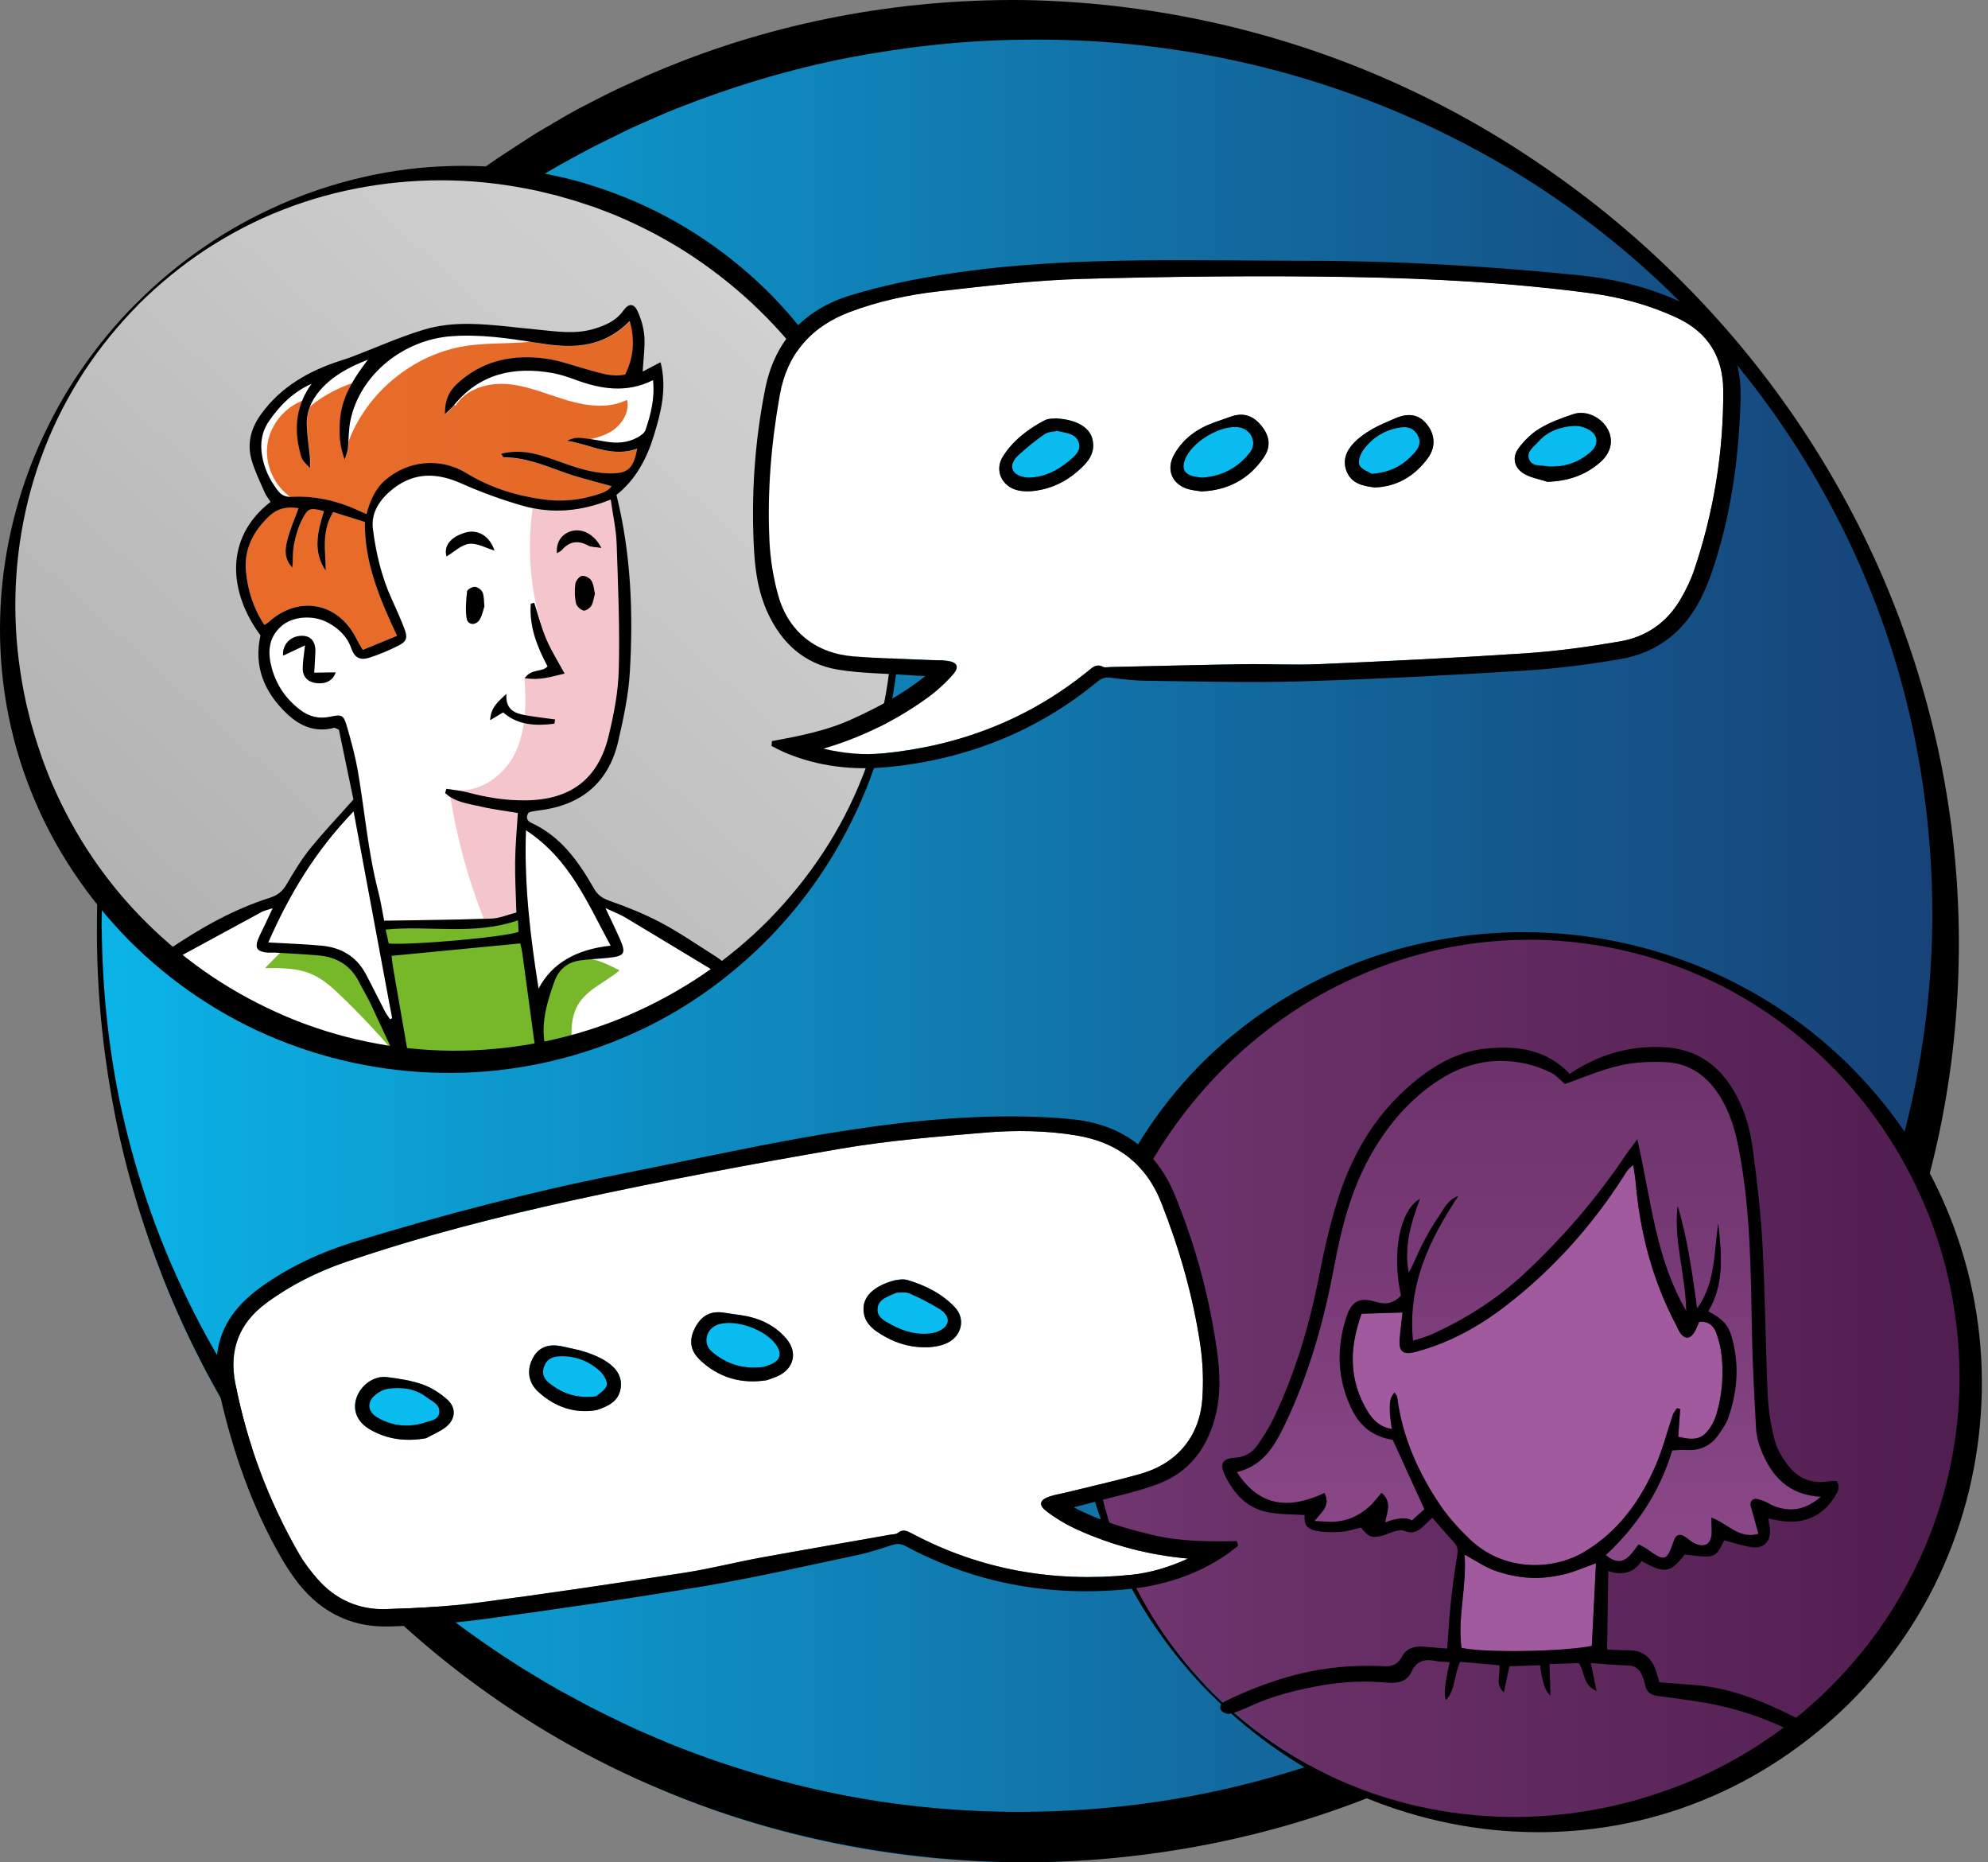 <svg width="205" height="192" viewBox="0 0 205 192" fill="none" xmlns="http://www.w3.org/2000/svg">
<rect x="0" y="0" width="205" height="192" fill="#808080" stroke="none"/>
<path d="M200.237 97.005C200.237 149.471 157.709 192 105.242 192C91.265 192 78.004 188.985 66.046 183.564C59.361 180.539 53.104 176.759 47.364 172.332H47.344C45.931 171.238 44.558 170.104 43.215 168.95C35.117 161.966 28.213 153.64 22.851 144.318C14.833 130.381 10.247 114.225 10.247 97.005C10.247 44.538 52.785 2 105.252 2C144.866 2 178.819 26.253 193.074 60.724C197.69 71.906 200.247 84.152 200.247 97.005H200.237Z" fill="url(#paint0_linear_2310_97367)"/>
<path d="M9.997 95.728C9.977 89.577 10.575 83.436 11.742 77.384C12.858 71.331 14.643 65.396 16.895 59.638C21.461 48.141 28.27 37.429 37.022 28.404C41.398 23.901 46.203 19.762 51.457 16.22C52.783 15.367 54.099 14.474 55.444 13.64C56.82 12.846 58.166 12.012 59.561 11.257C60.977 10.54 62.373 9.785 63.818 9.108C65.273 8.461 66.699 7.764 68.174 7.176C79.907 2.271 92.717 -0.123 105.437 0.005C118.167 0.201 130.817 2.918 142.401 7.902C148.193 10.393 153.725 13.444 158.889 16.985C164.073 20.507 168.908 24.509 173.314 28.914C182.146 37.713 189.264 48.151 194.168 59.54C196.611 65.239 198.515 71.164 199.85 77.227C201.166 83.289 201.884 89.489 201.984 95.708C202.183 108.137 199.99 120.693 195.205 132.308C190.48 143.933 183.382 154.655 174.39 163.581C165.419 172.528 154.652 179.728 142.85 184.623C131.057 189.548 118.217 191.99 105.427 192C92.637 191.912 79.818 189.43 68.075 184.447C56.312 179.532 45.675 172.145 36.952 163.091C28.21 154.046 21.411 143.324 16.836 131.818C14.583 126.059 12.808 120.115 11.692 114.062C10.555 108.019 9.967 101.878 9.997 95.728ZM10.496 95.728C10.546 101.839 11.164 107.951 12.43 113.935C13.735 119.899 15.59 125.755 18.102 131.327C23.066 142.491 30.403 152.526 39.275 160.825C43.721 164.974 48.586 168.653 53.71 171.9C55.016 172.675 56.292 173.489 57.617 174.225C58.963 174.931 60.269 175.686 61.635 176.363C63.001 177.021 64.346 177.717 65.732 178.335C67.128 178.924 68.503 179.561 69.919 180.101C75.561 182.308 81.403 184.015 87.354 185.143C93.305 186.271 99.366 186.811 105.427 186.791C111.488 186.762 117.539 186.202 123.48 185.045C129.422 183.887 135.243 182.151 140.856 179.924C152.09 175.441 162.418 168.741 171.071 160.334C179.704 151.918 186.742 141.872 191.546 130.837C193.939 125.314 195.803 119.565 197.119 113.679C198.415 107.794 199.133 101.771 199.252 95.728C199.422 83.652 197.278 71.459 192.603 60.197C187.978 48.926 180.96 38.606 172.167 30.052C167.761 25.785 162.916 21.979 157.743 18.673C152.549 15.396 147.046 12.63 141.324 10.432C129.89 6.008 117.619 3.899 105.427 4.095C99.326 4.154 93.255 4.841 87.284 5.989C81.323 7.166 75.481 8.932 69.839 11.159C68.424 11.708 67.048 12.355 65.652 12.954C64.267 13.572 62.931 14.288 61.555 14.945C60.199 15.622 58.883 16.387 57.548 17.103C56.232 17.849 54.946 18.673 53.64 19.448C48.526 22.724 43.661 26.413 39.215 30.572C30.353 38.9 23.016 48.945 18.052 60.109C15.53 65.681 13.686 71.537 12.39 77.511C11.124 83.495 10.516 89.606 10.476 95.728H10.496Z" fill="black"/>
<path d="M203.237 142.052C203.237 167.352 182.737 187.852 157.437 187.852C150.697 187.852 144.307 186.402 138.537 183.782C135.317 182.322 132.297 180.502 129.527 178.372C128.847 177.842 128.187 177.302 127.537 176.742C123.637 173.372 120.307 169.362 117.717 164.862C113.847 158.142 111.637 150.352 111.637 142.052C111.637 116.752 132.147 96.252 157.437 96.252C176.537 96.252 192.907 107.942 199.777 124.562C202.007 129.952 203.237 135.862 203.237 142.052Z" fill="url(#paint1_linear_2310_97367)"/>
<path d="M124.947 174.762C122.817 172.642 120.897 170.312 119.197 167.832C117.487 165.362 116.037 162.702 114.817 159.942C112.397 154.412 111.007 148.392 110.867 142.292C110.797 139.242 111.007 136.182 111.567 133.172C111.727 132.422 111.857 131.672 112.037 130.922C112.227 130.182 112.397 129.432 112.617 128.702C112.857 127.972 113.067 127.232 113.327 126.512C113.597 125.792 113.847 125.072 114.137 124.362C116.437 118.672 119.967 113.482 124.337 109.202C128.737 104.942 133.977 101.572 139.647 99.362C142.477 98.252 145.417 97.422 148.397 96.892C151.377 96.342 154.407 96.082 157.427 96.102C163.477 96.142 169.507 97.332 175.117 99.592C177.917 100.732 180.617 102.132 183.167 103.772C185.717 105.422 188.097 107.322 190.287 109.432C194.647 113.662 198.247 118.752 200.637 124.392C203.047 130.022 204.337 136.142 204.367 142.282C204.407 148.422 203.237 154.582 200.907 160.292C198.597 166.002 195.077 171.222 190.727 175.572C186.337 179.892 181.127 183.392 175.407 185.672C169.707 187.972 163.527 189.042 157.437 188.872C151.337 188.722 145.307 187.322 139.777 184.902C137.017 183.672 134.357 182.232 131.887 180.512C129.407 178.812 127.077 176.892 124.957 174.752L124.947 174.762ZM125.107 174.592C127.237 176.692 129.557 178.592 132.057 180.232C134.567 181.852 137.217 183.242 139.997 184.312C145.547 186.482 151.517 187.462 157.407 187.302C160.357 187.222 163.287 186.842 166.147 186.222C166.857 186.042 167.577 185.892 168.277 185.702C168.977 185.492 169.687 185.302 170.377 185.072C171.067 184.832 171.767 184.622 172.447 184.362C173.127 184.092 173.817 183.842 174.487 183.552C177.167 182.392 179.747 181.002 182.157 179.362C184.577 177.722 186.827 175.852 188.877 173.782C190.927 171.712 192.797 169.462 194.417 167.032C196.037 164.612 197.417 162.032 198.557 159.352C200.827 153.982 202.027 148.152 202.067 142.302C202.097 136.452 201.017 130.592 198.837 125.132C197.747 122.412 196.387 119.782 194.797 117.302C193.207 114.822 191.367 112.502 189.317 110.372C185.197 106.142 180.257 102.652 174.767 100.352C169.297 98.032 163.337 96.852 157.397 96.882C154.427 96.902 151.457 97.232 148.557 97.852C145.657 98.482 142.827 99.402 140.127 100.592C134.707 102.952 129.807 106.402 125.717 110.612C123.667 112.712 121.827 115.012 120.197 117.442C118.577 119.882 117.197 122.472 116.047 125.172C115.757 125.842 115.517 126.532 115.247 127.212C114.987 127.902 114.777 128.602 114.547 129.292C114.317 129.992 114.137 130.702 113.927 131.402C113.737 132.112 113.587 132.832 113.407 133.542C112.797 136.412 112.417 139.342 112.347 142.292C112.207 148.182 113.187 154.152 115.357 159.702C116.427 162.482 117.827 165.142 119.447 167.642C121.087 170.142 122.997 172.462 125.097 174.592H125.107Z" fill="black"/>
<path d="M187.777 154.302C186.147 155.712 184.587 155.922 182.887 155.262C182.557 155.132 182.267 154.902 181.937 154.792C181.587 154.672 181.127 154.452 180.847 154.572C180.327 154.802 180.527 155.322 180.667 155.772C180.897 156.532 181.087 157.302 181.317 158.142C179.297 158.712 178.167 157.082 176.457 156.462C176.477 157.132 176.497 157.522 176.497 157.902C176.497 159.192 175.797 159.652 174.647 159.072C174.287 158.892 173.997 158.572 173.647 158.382C173.147 158.102 172.797 158.252 172.607 158.822C171.857 161.002 171.677 161.042 169.767 159.662C169.567 159.522 169.337 159.422 168.967 159.222C168.137 160.282 167.377 161.822 165.577 160.332C168.787 157.342 171.147 153.792 172.437 149.532C172.987 149.512 173.487 149.462 173.977 149.492C175.307 149.562 176.367 149.072 177.137 148.002C177.547 147.432 177.977 146.832 178.207 146.172C179.077 143.682 179.327 141.122 178.737 138.522C178.327 136.722 177.887 136.162 176.147 135.192C177.857 132.352 177.497 129.242 177.177 126.112C176.727 129.102 176.917 132.242 174.997 134.912C174.497 131.342 174.037 127.792 172.987 124.342C172.567 127.922 173.797 131.372 173.877 135.172C170.697 129.682 170.247 123.642 168.827 117.472C168.267 118.222 167.937 118.632 167.647 119.072C164.627 123.572 161.117 127.632 157.157 131.332C154.337 133.962 151.127 135.982 147.637 137.572C147.017 137.852 146.347 138.012 145.697 138.232C145.127 132.482 147.387 127.802 150.367 123.312C149.267 123.692 148.867 124.692 148.297 125.502C147.657 126.412 147.117 127.402 146.607 128.392C146.137 129.322 145.767 130.302 145.257 131.232C144.747 128.622 145.457 126.182 146.417 123.602C144.297 124.812 143.507 129.262 144.457 133.572C143.747 134.342 142.967 134.572 141.887 134.232C140.137 133.692 139.347 134.152 138.787 135.922C137.797 139.042 137.897 142.132 139.307 145.132C140.237 147.102 141.547 148.072 143.617 148.462C144.687 150.802 145.737 153.102 146.877 155.602C146.547 155.902 146.077 156.322 145.587 156.752C145.001 156.412 144.081 156.482 142.827 156.962C142.987 155.952 143.597 154.902 142.457 153.912C141.977 154.452 141.607 154.982 141.127 155.392C140.637 155.812 140.077 156.192 139.477 156.452C138.927 156.692 138.307 156.832 137.707 156.882C137.077 156.942 136.427 156.842 135.537 156.812C136.327 155.862 137.217 155.182 136.567 153.932C133.087 155.552 129.957 155.502 127.537 151.782C130.447 151.052 131.597 148.772 132.677 146.462C135.047 141.412 136.527 136.102 137.557 130.632C138.287 126.732 139.247 122.892 141.187 119.362C142.857 116.332 144.987 113.722 147.827 111.722C150.667 109.722 153.787 108.922 157.217 109.642C158.147 109.842 159.067 110.182 159.927 110.592C160.477 110.862 160.907 111.382 161.357 111.762C163.177 111.132 165.047 110.312 166.997 109.862C168.557 109.502 170.217 109.432 171.827 109.512C173.957 109.612 175.677 110.672 176.947 112.432C178.197 114.162 178.837 116.132 179.247 118.192C180.507 124.562 180.537 131.022 180.657 137.472C180.717 140.772 180.907 144.062 181.087 147.362C181.127 148.062 181.317 148.772 181.577 149.432C182.647 152.152 184.367 154.122 187.767 154.312L187.777 154.302Z" fill="url(#paint2_linear_2310_97367)"/>
<path d="M143.807 143.562C143.247 144.162 143.317 144.832 143.317 145.452C143.317 146.042 143.437 146.642 143.517 147.322C142.297 147.122 141.567 146.382 141.047 145.532C139.087 142.352 139.107 139.022 140.407 135.442C141.797 135.402 143.137 135.352 144.627 135.312C144.547 136.062 144.427 136.992 144.337 137.922C144.207 139.332 144.627 139.732 145.987 139.372C149.427 138.462 152.507 136.762 155.287 134.612C160.117 130.882 164.147 126.392 167.437 121.252C167.677 120.872 167.897 120.482 168.417 120.112C168.497 120.672 168.607 121.232 168.657 121.792C169.107 127.012 170.397 131.992 172.857 136.642C172.977 136.862 173.057 137.112 173.197 137.322C173.717 138.122 174.327 138.092 174.787 137.232C174.957 136.932 175.077 136.602 175.217 136.272C176.197 136.162 176.717 136.722 176.997 137.462C177.277 138.212 177.457 139.022 177.537 139.822C177.727 141.702 177.587 143.582 177.107 145.412C176.977 145.902 176.817 146.392 176.567 146.822C175.717 148.302 174.907 148.592 173.057 148.112C173.117 147.172 173.187 146.222 173.257 145.262C173.147 145.232 173.037 145.212 172.927 145.182C172.787 145.402 172.587 145.602 172.507 145.842C171.917 147.572 171.457 149.362 170.747 151.032C169.157 154.752 166.837 157.952 163.287 160.032C160.007 161.952 154.997 161.992 151.547 158.672C150.457 157.622 149.407 156.482 148.557 155.232C146.247 151.842 144.597 148.152 144.077 144.032C144.057 143.912 143.947 143.802 143.807 143.562Z" fill="#A25A9F"/>
<path d="M150.707 169.882C150.297 166.752 151.267 163.652 151.027 160.272C152.177 160.892 153.117 161.562 154.167 161.932C155.297 162.332 156.527 162.592 157.727 162.662C158.877 162.732 160.067 162.582 161.187 162.332C162.307 162.082 163.367 161.592 164.577 161.162C164.437 164.042 164.287 166.872 164.147 169.682C161.207 170.292 152.997 170.422 150.707 169.882Z" fill="#A25A9F"/>
<path d="M161.847 110.722C164.827 108.712 167.997 107.802 171.457 107.952C174.587 108.082 176.967 109.522 178.617 112.172C179.787 114.062 180.437 116.162 180.727 118.332C181.177 121.652 181.567 124.982 181.747 128.332C182.027 133.502 182.057 138.692 182.287 143.872C182.357 145.432 182.627 147.002 183.017 148.522C183.247 149.422 183.787 150.292 184.357 151.042C185.377 152.392 186.777 153.002 188.507 152.722C188.797 152.672 189.097 152.702 189.397 152.692C189.807 153.302 189.497 153.812 189.217 154.272C188.067 156.112 186.407 157.002 184.227 156.862C183.637 156.822 183.057 156.672 182.337 156.552C182.407 156.982 182.497 157.312 182.517 157.652C182.607 158.872 181.917 159.652 180.707 159.512C179.767 159.402 178.847 159.072 177.807 158.802C177.447 159.432 177.187 160.412 176.177 160.462C175.387 160.502 174.597 160.342 173.727 160.262C172.257 162.162 171.647 162.282 169.287 160.932C168.477 162.162 167.287 162.462 165.847 161.962C165.807 164.692 165.767 167.322 165.727 170.052C166.507 170.082 167.207 170.142 167.907 170.132C169.467 170.112 170.347 170.952 170.797 172.352C170.907 172.682 170.997 173.022 171.117 173.442C172.427 173.542 173.737 173.622 175.047 173.742C178.807 174.092 182.207 175.562 185.527 177.252C186.047 177.512 186.787 177.832 186.347 178.592C185.947 179.282 185.357 178.792 184.877 178.552C181.817 177.002 178.587 175.972 175.197 175.442C173.797 175.222 172.387 175.032 170.977 174.852C170.227 174.762 169.757 174.412 169.627 173.642C169.577 173.342 169.457 173.052 169.347 172.772C169.087 172.102 168.647 171.722 167.867 171.702C166.617 171.672 165.367 171.542 164.047 171.452C164.227 172.312 164.407 173.202 164.637 174.332C163.147 173.692 163.447 172.312 162.797 171.462C161.877 171.492 160.917 171.522 159.787 171.552C159.817 172.622 159.857 173.652 159.887 174.802C159.361 174.409 159.004 173.369 158.817 171.682C157.787 171.712 156.747 171.742 155.657 171.782C155.477 172.612 155.297 173.472 155.077 174.472C154.107 173.582 154.767 172.682 154.607 171.682C153.327 171.562 151.987 171.442 150.577 171.322C149.937 172.592 150.117 174.152 149.117 175.272C148.864 174.866 148.987 173.559 149.487 171.352C148.987 171.312 148.487 171.332 148.017 171.232C146.897 171.002 146.077 171.212 145.537 172.382C145.077 173.382 144.087 173.562 143.057 173.472C140.817 173.272 138.597 173.352 136.377 173.742C133.767 174.192 131.217 174.822 128.797 175.952C128.157 176.252 127.487 176.522 126.797 176.682C126.537 176.742 126.057 176.542 125.917 176.312C125.657 175.882 125.987 175.562 126.397 175.362C131.027 173.112 135.857 171.692 141.047 171.742C141.557 171.742 142.067 171.732 142.567 171.772C143.447 171.852 144.117 171.652 144.577 170.782C145.027 169.922 145.867 169.692 146.797 169.762C147.597 169.822 148.387 169.892 149.237 169.962C149.357 168.322 149.437 166.812 149.597 165.302C149.777 163.632 149.997 161.972 150.267 160.322C150.357 159.762 150.297 159.372 149.897 158.952C149.157 158.182 148.477 157.362 147.707 156.482C147.417 156.752 147.127 157.002 146.857 157.272C146.277 157.842 145.677 158.202 144.817 157.822C144.547 157.702 144.157 157.782 143.847 157.862C143.357 157.992 142.907 158.252 142.417 158.352C141.387 158.572 141.137 158.452 140.337 157.482C139.677 157.632 138.997 157.872 138.307 157.922C137.457 157.982 136.577 157.992 135.747 157.822C134.697 157.612 134.467 157.162 134.527 156.192C133.277 156.112 132.007 156.142 130.787 155.912C128.547 155.492 127.177 153.942 126.257 151.972C125.757 150.902 126.097 150.342 127.337 150.282C128.357 150.232 129.107 149.782 129.647 149.012C130.287 148.102 130.887 147.152 131.367 146.152C133.627 141.402 135.087 136.392 136.087 131.232C136.587 128.642 137.187 126.062 137.987 123.552C139.547 118.662 142.147 114.412 146.247 111.192C148.367 109.522 150.707 108.322 153.417 108.082C156.547 107.802 159.517 108.202 161.887 110.732L161.847 110.722ZM187.777 154.302C184.367 154.112 182.657 152.142 181.587 149.422C181.327 148.772 181.137 148.052 181.097 147.352C180.917 144.062 180.727 140.762 180.667 137.462C180.547 131.012 180.527 124.552 179.257 118.182C178.847 116.122 178.207 114.152 176.957 112.422C175.687 110.672 173.967 109.612 171.837 109.502C170.227 109.422 168.567 109.492 167.007 109.852C165.057 110.302 163.187 111.122 161.367 111.752C160.917 111.372 160.487 110.852 159.937 110.582C159.077 110.172 158.157 109.822 157.227 109.632C153.797 108.912 150.677 109.712 147.837 111.712C144.997 113.722 142.857 116.322 141.197 119.352C139.257 122.882 138.297 126.722 137.567 130.622C136.537 136.092 135.057 141.402 132.687 146.452C131.597 148.762 130.457 151.042 127.547 151.772C129.967 155.492 133.097 155.542 136.577 153.922C137.227 155.162 136.337 155.842 135.547 156.802C136.437 156.842 137.087 156.932 137.717 156.872C138.317 156.822 138.937 156.682 139.487 156.442C140.077 156.182 140.637 155.802 141.137 155.382C141.617 154.972 141.987 154.442 142.467 153.902C143.607 154.892 142.997 155.942 142.837 156.952C144.091 156.472 145.011 156.402 145.597 156.742C146.077 156.312 146.557 155.882 146.887 155.592C145.737 153.082 144.687 150.792 143.627 148.452C141.567 148.072 140.247 147.092 139.317 145.122C137.907 142.132 137.807 139.042 138.797 135.912C139.357 134.142 140.147 133.682 141.897 134.222C142.977 134.552 143.767 134.332 144.467 133.562C143.517 129.242 144.307 124.792 146.427 123.592C145.457 126.162 144.757 128.612 145.267 131.222C145.777 130.292 146.147 129.312 146.617 128.382C147.127 127.392 147.667 126.402 148.307 125.492C148.867 124.682 149.267 123.682 150.377 123.302C147.397 127.792 145.137 132.472 145.707 138.222C146.357 138.002 147.027 137.842 147.647 137.562C151.137 135.972 154.347 133.952 157.167 131.322C161.127 127.632 164.637 123.562 167.657 119.062C167.947 118.622 168.287 118.212 168.837 117.462C170.257 123.632 170.697 129.682 173.887 135.162C173.807 131.362 172.577 127.912 172.997 124.332C174.047 127.782 174.507 131.342 175.007 134.902C176.927 132.232 176.737 129.092 177.187 126.102C177.507 129.232 177.867 132.342 176.157 135.182C177.907 136.152 178.337 136.712 178.747 138.512C179.337 141.112 179.097 143.672 178.217 146.162C177.987 146.822 177.557 147.422 177.147 147.992C176.377 149.052 175.317 149.552 173.987 149.482C173.487 149.452 172.987 149.502 172.447 149.522C171.157 153.782 168.797 157.332 165.587 160.322C167.387 161.802 168.147 160.262 168.977 159.212C169.337 159.412 169.577 159.512 169.777 159.652C171.687 161.032 171.867 160.992 172.617 158.812C172.817 158.242 173.157 158.092 173.657 158.372C174.007 158.562 174.297 158.882 174.657 159.062C175.807 159.642 176.517 159.182 176.507 157.892C176.507 157.502 176.487 157.112 176.467 156.452C178.177 157.072 179.307 158.702 181.327 158.132C181.097 157.292 180.907 156.522 180.677 155.762C180.537 155.312 180.327 154.792 180.857 154.562C181.137 154.442 181.587 154.652 181.947 154.782C182.277 154.902 182.567 155.132 182.897 155.252C184.597 155.912 186.167 155.702 187.787 154.292L187.777 154.302ZM143.807 143.562C143.947 143.802 144.057 143.912 144.077 144.032C144.607 148.152 146.257 151.842 148.557 155.232C149.407 156.482 150.457 157.622 151.547 158.672C154.997 161.992 160.007 161.952 163.287 160.032C166.837 157.952 169.147 154.742 170.747 151.032C171.467 149.362 171.917 147.572 172.507 145.842C172.587 145.602 172.787 145.402 172.927 145.182C173.037 145.212 173.147 145.232 173.257 145.262C173.187 146.222 173.127 147.172 173.057 148.112C174.907 148.602 175.717 148.312 176.567 146.822C176.817 146.392 176.977 145.892 177.107 145.412C177.597 143.572 177.737 141.702 177.537 139.822C177.457 139.022 177.267 138.212 176.997 137.462C176.727 136.722 176.197 136.172 175.217 136.272C175.067 136.602 174.947 136.932 174.787 137.232C174.317 138.092 173.717 138.122 173.197 137.322C173.057 137.112 172.977 136.862 172.857 136.642C170.387 131.992 169.097 127.012 168.657 121.792C168.607 121.232 168.497 120.672 168.417 120.112C167.897 120.482 167.677 120.872 167.437 121.252C164.147 126.402 160.117 130.892 155.287 134.612C152.507 136.762 149.427 138.462 145.987 139.372C144.627 139.732 144.207 139.322 144.337 137.922C144.417 136.992 144.537 136.062 144.627 135.312C143.137 135.362 141.797 135.402 140.407 135.442C139.107 139.022 139.097 142.352 141.047 145.532C141.567 146.382 142.297 147.122 143.517 147.322C143.437 146.642 143.327 146.052 143.317 145.452C143.317 144.832 143.237 144.172 143.807 143.562ZM150.707 169.882C153.007 170.412 161.217 170.282 164.147 169.682C164.287 166.872 164.427 164.042 164.577 161.162C163.367 161.592 162.297 162.082 161.187 162.332C160.057 162.582 158.867 162.732 157.727 162.662C156.527 162.592 155.307 162.332 154.167 161.932C153.117 161.562 152.177 160.892 151.027 160.272C151.257 163.652 150.287 166.752 150.707 169.882Z" fill="black"/>
<path d="M116.517 162.372C108.647 163.142 101.137 161.852 94.108 158.132C93.588 157.862 93.147 157.582 92.578 158.042C92.407 158.182 92.097 158.172 91.847 158.212C87.347 159.012 82.847 159.782 78.347 160.602C75.748 161.082 73.177 161.742 70.578 162.142C63.557 163.222 56.528 164.282 49.477 165.202C46.267 165.622 43.008 165.802 39.767 165.892C37.008 165.972 34.587 164.912 32.748 162.792C32.047 161.992 31.387 161.132 30.858 160.222C27.688 154.722 25.488 148.842 24.267 142.622C23.608 139.232 24.617 136.432 27.468 134.332C29.988 132.472 32.758 131.102 35.697 130.092C43.498 127.422 51.487 125.392 59.528 123.642C68.558 121.682 77.647 119.972 86.767 118.412C91.657 117.572 96.638 117.182 101.597 116.762C104.727 116.502 107.887 116.542 111.017 117.062C115.207 117.752 118.187 120.002 119.757 124.002C121.627 128.742 123.027 133.632 123.777 138.672C124.047 140.512 124.117 142.422 123.977 144.282C123.677 148.142 121.337 150.902 117.597 151.952C115.057 152.672 112.477 153.242 109.917 153.872C109.377 154.002 108.817 154.092 108.287 154.262C107.197 154.612 107.037 155.142 107.937 155.822C108.897 156.552 109.967 157.182 111.057 157.682C114.687 159.332 118.507 160.322 122.517 160.682C120.587 161.562 118.577 162.172 116.517 162.372ZM89.058 134.772C88.968 136.342 90.078 137.122 91.248 137.782C92.638 138.572 94.168 138.962 95.778 138.882C96.418 138.852 97.108 138.722 97.688 138.442C99.188 137.722 99.597 135.952 98.457 134.752C97.108 133.332 95.368 132.482 93.498 131.932C93.037 131.802 92.498 131.962 92.297 131.972C90.308 132.482 89.138 133.512 89.067 134.752L89.058 134.772ZM80.198 141.872C81.877 141.102 82.287 139.412 81.078 138.002C79.838 136.552 78.177 135.832 76.308 135.572C75.757 135.492 75.207 135.422 74.657 135.332C73.347 135.132 72.407 135.582 71.748 136.752C71.047 138.002 71.108 139.132 72.078 140.092C74.058 142.052 76.468 142.702 79.088 142.282C79.537 142.112 79.888 142.012 80.207 141.862L80.198 141.872ZM46.017 147.082C46.987 146.292 47.057 145.132 46.138 144.302C45.398 143.642 44.508 143.062 43.578 142.732C42.407 142.322 41.138 142.122 39.888 141.972C38.547 141.812 37.167 142.832 36.748 144.152C36.347 145.402 36.837 146.602 38.138 147.362C39.928 148.402 41.847 148.642 43.938 148.272C44.638 147.882 45.407 147.582 46.017 147.082ZM63.987 143.192C64.218 141.942 63.547 141.032 62.578 140.392C61.958 139.982 61.248 139.672 60.538 139.432C59.727 139.162 58.877 139.002 58.038 138.812C56.617 138.492 55.608 138.862 55.008 139.892C54.288 141.142 54.428 142.502 55.508 143.482C57.248 145.072 59.297 145.742 61.498 145.372C62.758 144.962 63.758 144.452 63.987 143.192Z" fill="white"/>
<path d="M92.468 133.262C91.567 133.682 90.647 133.902 90.507 134.812C90.347 135.782 91.218 136.192 91.918 136.572C93.237 137.292 94.668 137.682 96.157 137.432C96.698 137.342 97.377 137.012 97.618 136.572C97.987 135.912 97.438 135.282 96.868 134.942C95.877 134.342 94.847 133.792 93.778 133.342C93.347 133.162 92.797 133.282 92.457 133.262H92.468Z" fill="#0ABBEF"/>
<path d="M78.728 140.912C79.118 140.772 79.418 140.702 79.677 140.562C80.448 140.152 80.588 139.572 80.127 138.802C79.108 137.092 75.718 135.882 73.927 136.592C72.797 137.032 72.448 138.492 73.338 139.292C74.897 140.692 76.757 141.182 78.728 140.922V140.912Z" fill="#0ABBEF"/>
<path d="M43.617 146.722C44.197 146.452 45.197 146.502 45.297 145.572C45.377 144.772 44.538 144.462 43.987 144.042C42.828 143.162 41.477 142.992 40.108 143.162C39.597 143.222 39.038 143.502 38.648 143.852C37.818 144.562 37.917 145.542 38.877 146.112C40.328 146.972 41.898 147.192 43.638 146.722H43.617Z" fill="#0ABBEF"/>
<path d="M61.477 143.952C61.767 143.672 62.458 143.302 62.568 142.802C62.667 142.372 62.218 141.662 61.807 141.302C60.638 140.262 59.218 139.742 57.617 139.832C56.837 139.872 56.288 140.222 56.057 141.022C55.837 141.802 56.227 142.292 56.778 142.702C58.078 143.682 59.517 144.202 61.477 143.952Z" fill="#0ABBEF"/>
<path d="M127.677 159.352C127.297 159.652 126.927 159.962 126.527 160.242C123.387 162.412 119.797 163.512 116.107 163.852C108.157 164.602 100.517 163.232 93.418 159.412C92.918 159.142 92.528 159.112 91.998 159.282C90.838 159.662 89.677 160.052 88.487 160.302C83.267 161.402 78.058 162.602 72.808 163.492C65.248 164.762 57.657 165.862 50.057 166.902C46.748 167.352 43.388 167.592 40.047 167.682C35.947 167.782 32.697 165.972 30.317 162.642C29.848 161.982 29.407 161.302 28.997 160.592C25.977 155.352 24.027 149.702 22.688 143.832C21.598 139.032 22.918 135.552 26.927 132.672C29.887 130.552 33.178 129.052 36.638 127.992C45.587 125.262 54.627 122.892 63.807 121.072C69.338 119.972 74.847 118.772 80.388 117.732C86.978 116.492 93.608 115.482 100.317 115.182C103.707 115.032 107.127 115.052 110.497 115.382C115.467 115.862 119.157 118.392 121.117 123.132C123.287 128.372 124.747 133.802 125.517 139.412C125.807 141.522 125.887 143.662 125.387 145.772C124.587 149.162 122.717 151.742 119.437 152.982C117.217 153.822 114.857 154.292 112.557 154.922C112.047 155.062 111.537 155.192 110.727 155.402C113.517 156.852 116.227 157.622 118.977 158.272C121.787 158.942 124.657 158.922 127.537 158.882L127.677 159.352ZM111.057 157.682C109.957 157.182 108.897 156.552 107.937 155.822C107.037 155.142 107.197 154.612 108.287 154.262C108.817 154.092 109.377 154.002 109.917 153.872C112.477 153.242 115.057 152.672 117.597 151.952C121.337 150.892 123.677 148.142 123.977 144.282C124.117 142.422 124.047 140.512 123.777 138.672C123.027 133.632 121.627 128.752 119.757 124.002C118.187 120.002 115.207 117.752 111.017 117.062C107.897 116.542 104.727 116.502 101.597 116.762C96.647 117.182 91.668 117.572 86.767 118.412C77.657 119.972 68.567 121.682 59.528 123.642C51.487 125.392 43.498 127.422 35.697 130.092C32.758 131.092 29.988 132.472 27.468 134.332C24.608 136.432 23.598 139.232 24.267 142.622C25.488 148.852 27.688 154.732 30.858 160.222C31.387 161.142 32.047 161.992 32.748 162.792C34.597 164.902 37.008 165.962 39.767 165.892C43.008 165.802 46.267 165.622 49.477 165.202C56.528 164.282 63.557 163.222 70.578 162.142C73.188 161.742 75.757 161.082 78.347 160.602C82.838 159.782 87.347 159.012 91.847 158.212C92.097 158.172 92.397 158.182 92.578 158.042C93.138 157.582 93.588 157.862 94.108 158.132C101.137 161.852 108.647 163.142 116.517 162.372C118.577 162.172 120.587 161.562 122.517 160.682C118.507 160.322 114.697 159.332 111.057 157.682Z" fill="black"/>
<path d="M93.487 131.942C95.358 132.482 97.097 133.342 98.448 134.762C99.588 135.952 99.177 137.732 97.677 138.452C97.097 138.732 96.418 138.852 95.767 138.892C94.168 138.972 92.638 138.582 91.237 137.792C90.067 137.132 88.957 136.352 89.047 134.782C89.118 133.532 90.278 132.512 92.278 132.002C92.478 131.992 93.028 131.832 93.478 131.962L93.487 131.942ZM90.507 134.812C90.347 135.782 91.218 136.192 91.918 136.572C93.237 137.292 94.668 137.682 96.157 137.432C96.698 137.342 97.377 137.012 97.618 136.572C97.987 135.912 97.438 135.282 96.868 134.942C95.877 134.342 94.847 133.792 93.778 133.342C93.347 133.162 92.797 133.282 92.457 133.262C91.558 133.682 90.638 133.902 90.498 134.812L90.507 134.812Z" fill="black"/>
<path d="M72.078 140.092C71.108 139.132 71.047 137.992 71.748 136.752C72.407 135.582 73.347 135.122 74.657 135.332C75.207 135.422 75.757 135.492 76.308 135.572C78.177 135.832 79.838 136.552 81.078 138.002C82.287 139.412 81.877 141.102 80.198 141.872C79.877 142.022 79.537 142.122 79.078 142.292C76.468 142.712 74.058 142.052 72.067 140.102L72.078 140.092ZM79.688 140.562C80.457 140.152 80.597 139.572 80.138 138.802C79.118 137.092 75.728 135.882 73.938 136.592C72.808 137.032 72.457 138.492 73.347 139.292C74.907 140.692 76.767 141.182 78.737 140.922C79.127 140.782 79.427 140.712 79.688 140.572V140.562Z" fill="black"/>
<path d="M38.138 147.362C36.828 146.602 36.347 145.402 36.748 144.152C37.167 142.832 38.538 141.802 39.888 141.972C41.138 142.122 42.398 142.322 43.578 142.732C44.508 143.062 45.398 143.642 46.138 144.302C47.057 145.132 46.987 146.292 46.017 147.082C45.407 147.582 44.638 147.882 43.938 148.272C41.858 148.642 39.928 148.402 38.138 147.362ZM45.297 145.572C45.377 144.772 44.538 144.462 43.987 144.042C42.828 143.162 41.477 142.992 40.108 143.162C39.597 143.222 39.038 143.502 38.648 143.852C37.818 144.562 37.917 145.542 38.877 146.112C40.328 146.972 41.898 147.192 43.638 146.722C44.218 146.452 45.218 146.502 45.318 145.572H45.297Z" fill="black"/>
<path d="M55.508 143.492C54.428 142.502 54.288 141.142 55.008 139.902C55.608 138.862 56.617 138.502 58.038 138.822C58.877 139.012 59.727 139.162 60.538 139.442C61.248 139.682 61.958 139.982 62.578 140.402C63.547 141.052 64.218 141.952 63.987 143.202C63.758 144.462 62.758 144.972 61.498 145.382C59.297 145.752 57.248 145.082 55.508 143.492ZM62.568 142.802C62.667 142.372 62.218 141.662 61.807 141.302C60.638 140.262 59.218 139.742 57.617 139.832C56.837 139.872 56.288 140.222 56.057 141.022C55.837 141.802 56.227 142.292 56.778 142.702C58.078 143.682 59.517 144.202 61.477 143.952C61.767 143.672 62.458 143.302 62.568 142.802Z" fill="black"/>
<path d="M92.228 63.812C92.228 89.112 71.728 109.612 46.428 109.612C39.688 109.612 33.297 108.162 27.527 105.542C24.308 104.082 21.288 102.262 18.517 100.132C17.837 99.602 17.177 99.062 16.527 98.502C12.627 95.132 9.297 91.122 6.707 86.622C2.837 79.902 0.627 72.112 0.627 63.812C0.627 38.522 21.137 18.012 46.428 18.012C65.528 18.012 81.897 29.702 88.767 46.322C90.998 51.712 92.228 57.622 92.228 63.812Z" fill="url(#paint3_linear_2310_97367)"/>
<path d="M63.597 56.082C63.547 54.582 63.218 53.102 62.998 51.522C60.258 52.632 57.597 52.952 54.928 52.412C54.578 52.342 54.218 52.252 53.867 52.152C51.737 51.532 49.627 50.772 47.597 49.862C45.108 48.752 42.767 48.672 40.578 50.382C39.258 51.412 38.248 52.782 38.468 54.542C38.778 57.012 39.347 59.442 40.388 61.732C40.858 62.742 41.307 63.772 41.708 64.812C42.068 65.762 41.958 66.142 41.108 66.572C40.157 67.052 39.167 67.472 38.157 67.802C37.167 68.122 36.597 67.832 36.248 66.852C35.818 65.622 34.958 64.812 33.867 64.212C32.307 63.362 30.168 63.522 28.988 64.592C27.648 65.802 27.608 67.342 28.058 68.952C28.547 70.662 29.508 72.062 30.927 73.162C31.867 73.882 32.888 74.152 34.068 73.892C35.288 73.632 35.447 73.712 35.807 74.932C36.237 76.442 36.657 77.972 36.928 79.512C37.638 83.662 37.968 87.872 39.028 91.962C39.267 92.872 39.407 93.822 39.627 94.922C43.108 94.862 46.498 94.832 49.877 94.722C50.148 94.722 50.407 94.712 50.678 94.702C51.547 94.672 52.398 94.292 53.258 94.072C53.208 92.202 53.108 90.532 53.127 88.862C53.157 87.192 53.307 85.532 53.407 83.822C52.167 83.612 50.867 83.452 49.587 83.162C48.517 82.912 47.377 82.772 46.438 82.162C46.248 82.052 46.078 81.912 45.907 81.752C45.947 81.612 45.987 81.472 46.028 81.332C46.117 81.352 46.218 81.362 46.307 81.372C46.947 81.472 47.608 81.532 48.227 81.702C50.208 82.222 52.197 82.552 54.248 82.522C58.818 82.462 61.678 80.342 62.758 75.942C63.307 73.682 63.758 71.342 63.818 69.032C63.928 64.722 63.758 60.402 63.597 56.082ZM32.608 70.432C31.758 70.322 31.227 69.802 31.218 68.912C31.218 68.232 31.348 67.542 31.457 66.532C30.587 66.942 29.957 67.232 29.188 67.592C29.108 66.442 29.948 65.582 31.067 65.552C32.038 65.522 32.557 66.112 32.517 67.232C32.487 67.882 32.438 68.522 32.398 69.352C33.178 69.342 33.898 69.332 34.608 69.322C34.358 70.132 33.608 70.552 32.608 70.432ZM47.928 54.932C49.248 54.522 50.477 55.262 50.977 56.762C50.108 56.502 49.197 55.972 48.377 56.072C47.557 56.172 46.818 56.912 46.047 57.372C45.727 56.302 46.438 55.392 47.928 54.932ZM49.487 63.842C49.108 64.512 48.248 64.482 48.127 63.782C47.968 62.872 48.068 61.902 48.167 60.972C48.197 60.782 48.708 60.502 48.987 60.512C49.267 60.532 49.648 60.822 49.758 61.082C49.928 61.482 49.888 61.962 49.958 62.492C49.818 62.912 49.727 63.422 49.487 63.842ZM57.157 74.612C56.078 74.742 55.017 74.782 54.017 74.542C53.258 74.362 52.547 74.022 51.877 73.442C51.458 73.692 51.097 73.912 50.538 74.242C50.608 72.942 51.318 72.362 52.208 71.542C52.097 73.152 53.047 73.522 54.108 73.722C54.157 73.732 54.197 73.742 54.248 73.752C55.237 73.922 56.237 74.032 57.237 74.162C57.208 74.312 57.178 74.462 57.157 74.612ZM55.197 69.992C54.907 69.992 54.608 69.982 54.288 69.932C54.227 69.932 54.178 69.932 54.117 69.912C54.127 69.892 54.148 69.872 54.157 69.862C54.858 68.912 55.867 69.342 56.468 68.702C55.407 66.712 54.547 64.602 54.737 62.242C54.847 62.212 54.968 62.172 55.078 62.142C55.398 63.132 55.667 64.132 56.028 65.102C56.117 65.372 56.218 65.642 56.328 65.902C56.837 67.082 57.528 68.172 58.208 69.432C57.157 69.682 56.237 69.972 55.197 69.992ZM60.968 62.462C60.797 62.712 60.358 63.012 60.148 62.942C59.828 62.852 59.447 62.492 59.388 62.182C59.258 61.542 59.237 60.862 59.328 60.212C59.367 59.892 59.718 59.432 59.987 59.372C60.288 59.312 60.807 59.582 60.968 59.852C61.218 60.252 61.248 60.792 61.347 61.222C61.208 61.702 61.178 62.142 60.968 62.462ZM60.638 56.252C59.587 55.672 58.708 55.812 57.928 56.702C57.807 56.842 57.608 56.912 57.417 57.032C57.318 55.902 57.888 55.062 58.877 54.762C59.977 54.432 61.267 55.042 61.998 56.502C61.367 56.392 60.947 56.412 60.638 56.252Z" fill="white"/>
<path d="M53.407 83.822C53.307 85.532 53.157 87.192 53.127 88.862C53.108 90.532 53.208 92.202 53.258 94.072C52.398 94.292 51.547 94.672 50.678 94.702C50.407 94.712 50.148 94.722 49.877 94.722C48.288 90.672 47.127 86.452 46.438 82.162C47.377 82.772 48.517 82.912 49.587 83.162C50.867 83.452 52.167 83.612 53.407 83.822Z" fill="#F4C6CC"/>
<path d="M63.818 69.032C63.758 71.342 63.307 73.682 62.758 75.942C61.678 80.342 58.818 82.462 54.248 82.522C52.197 82.552 50.208 82.222 48.227 81.702C47.608 81.532 46.947 81.472 46.307 81.372C46.307 81.352 46.297 81.332 46.297 81.312C48.938 82.052 51.767 80.252 53.028 77.822C53.557 76.792 53.858 75.682 54.017 74.542C54.068 74.272 54.097 73.992 54.108 73.722C54.227 72.422 54.178 71.092 54.068 69.792C54.097 69.812 54.127 69.842 54.157 69.862C54.197 69.882 54.237 69.912 54.288 69.932C54.568 70.072 54.888 70.082 55.197 69.992C55.828 69.822 56.428 69.262 56.597 68.602C56.888 67.532 56.458 66.422 56.108 65.372C56.078 65.282 56.047 65.192 56.028 65.102C54.688 61.032 54.318 56.642 54.928 52.412C57.597 52.952 60.258 52.632 62.998 51.522C63.218 53.102 63.547 54.582 63.597 56.082C63.758 60.402 63.928 64.722 63.818 69.032Z" fill="#F4C6CC"/>
<path d="M39.337 95.962L41.758 108.102C41.758 108.102 49.688 109.172 52.428 108.602C55.167 108.032 55.508 108.102 55.508 108.102C55.508 108.102 54.087 94.742 53.898 94.702C53.708 94.662 50.398 94.892 48.297 95.232C46.197 95.572 39.337 95.732 39.337 95.732" fill="#76B82A"/>
<path d="M74.017 100.352C74.017 100.352 66.088 94.332 64.257 93.762C62.428 93.192 62.008 92.942 62.008 92.942L53.898 95.972L56.508 108.112C56.508 108.112 71.368 103.442 74.017 100.362V100.352Z" fill="white"/>
<path d="M28.587 92.932L18.008 98.602C18.008 98.602 27.087 105.102 32.258 106.602C37.428 108.102 41.758 109.182 41.758 109.182L38.678 98.682" fill="white"/>
<path d="M64.948 33.072C65.537 35.022 65.358 36.892 64.498 38.632C63.178 38.932 61.928 38.472 60.667 38.132C59.197 37.732 57.748 37.182 56.258 36.982C53.078 36.562 50.078 37.112 47.528 39.262C46.328 40.272 45.928 41.122 45.907 42.712C46.288 42.352 46.587 42.112 46.818 41.822C49.487 38.532 52.998 37.782 56.968 38.472C57.767 38.612 58.547 38.872 59.307 39.152C61.947 40.112 64.597 40.592 67.368 39.212C67.558 41.092 67.127 42.752 66.588 44.362C66.478 44.682 66.058 44.962 65.718 45.142C64.688 45.692 63.587 45.742 62.458 45.542C61.608 45.392 60.758 45.242 59.898 45.162C59.447 45.122 58.977 45.222 58.528 45.462C60.938 45.862 63.188 47.212 65.748 46.272C65.358 48.252 64.838 48.812 63.078 48.822C62.078 48.822 61.057 48.652 60.087 48.392C58.667 48.002 57.307 47.422 55.898 47.002C54.557 46.602 53.188 46.422 51.708 46.802C51.877 47.032 51.928 47.152 51.977 47.162C54.208 47.182 56.227 48.012 58.288 48.752C59.837 49.312 61.468 49.682 63.097 50.142C62.718 50.712 61.977 50.912 61.278 51.112C59.547 51.612 57.767 51.742 55.998 51.502C53.208 51.112 50.568 50.302 48.138 48.802C45.447 47.152 42.117 47.492 39.767 49.512C38.718 50.412 38.208 51.612 37.828 53.022C37.117 52.712 36.498 52.412 35.847 52.172C34.017 51.482 32.117 51.132 30.168 51.242C29.457 51.282 29.027 51.072 28.628 50.532C27.817 49.452 27.258 48.272 27.047 46.942C26.848 45.702 27.027 44.522 27.758 43.452C28.887 41.802 30.258 40.442 32.157 39.582C30.698 41.612 30.337 43.832 30.867 46.222C31.117 47.362 31.087 47.372 31.997 48.262C31.997 47.822 32.017 47.512 31.988 47.202C31.887 46.092 31.718 44.982 31.668 43.872C31.608 42.492 32.148 41.292 33.038 40.252C34.358 38.722 36.097 37.832 37.968 37.102C36.508 39.032 35.218 40.992 35.078 43.482C35.008 44.692 34.998 45.882 35.578 47.392C35.758 46.822 35.877 46.582 35.898 46.342C35.998 45.332 35.968 44.302 36.178 43.312C37.178 38.632 41.608 35.052 46.578 34.682C49.557 34.462 52.458 34.892 55.367 35.362C56.218 35.502 57.078 35.622 57.938 35.662C60.578 35.802 62.977 35.182 64.978 33.092L64.948 33.072Z" fill="url(#paint4_linear_2310_97367)"/>
<path d="M40.938 65.542C39.697 66.052 38.597 66.502 37.407 66.992C37.148 66.532 36.928 66.202 36.758 65.852C34.877 62.072 30.788 61.312 27.668 64.152C27.558 64.252 27.418 64.312 27.258 64.412C26.128 62.702 25.527 60.822 25.358 58.832C25.157 56.542 26.168 54.682 27.797 53.162C28.617 52.392 29.648 52.172 30.788 52.382C30.398 53.452 29.957 54.452 29.677 55.492C29.407 56.492 29.227 57.542 30.157 58.502C30.207 57.682 30.157 56.842 30.328 56.042C30.508 55.162 30.767 54.262 31.188 53.472C31.788 52.332 31.997 52.322 33.407 52.682C32.758 54.752 32.208 56.822 33.587 58.822C33.597 56.842 33.097 54.822 34.358 52.772C35.377 53.092 36.417 53.422 37.627 53.802C37.568 57.972 39.148 61.702 40.938 65.532V65.542Z" fill="url(#paint5_linear_2310_97367)"/>
<path d="M36.458 83.652C37.837 91.042 39.127 98.002 40.428 104.972C40.358 105.002 40.288 105.042 40.208 105.072C40.038 104.822 39.847 104.582 39.708 104.312C39.028 103.012 38.388 101.682 37.697 100.392C36.727 98.582 35.138 97.672 33.148 97.492C31.387 97.332 29.617 97.272 27.657 97.162C29.848 92.152 32.538 87.712 36.447 83.652H36.458Z" fill="white"/>
<path d="M62.968 97.492C59.354 97.872 56.877 99.349 55.538 101.922C54.678 96.482 54.028 91.202 54.237 85.592C58.767 88.562 60.578 93.102 62.968 97.492Z" fill="white"/>
<path d="M29.198 97.912L27.328 99.802C28.968 99.792 30.668 99.782 32.167 100.442C33.347 100.962 34.318 101.852 35.237 102.742C37.078 104.512 38.828 106.372 40.498 108.312C40.197 106.382 39.288 104.622 38.388 102.892C37.708 101.582 36.987 100.232 35.797 99.362C34.188 98.182 32.047 98.112 30.058 98.082" fill="#76B82A"/>
<path d="M55.958 104.082C56.097 103.142 56.237 102.192 56.597 101.312C56.958 100.432 57.547 99.612 58.388 99.172C59.248 98.722 60.278 98.712 61.218 98.932C62.157 99.152 63.028 99.602 63.888 100.042C62.458 101.252 60.547 101.972 59.597 103.592C59.038 104.542 58.907 105.682 58.938 106.782C58.947 107.092 58.968 107.422 58.788 107.682C58.538 108.062 57.998 108.102 57.538 108.062C57.078 108.022 56.578 107.952 56.197 108.202C55.867 106.572 55.917 104.862 56.347 103.262" fill="#76B82A"/>
<path d="M58.458 34.402C57.347 34.852 56.138 35.102 54.958 35.222C54.858 35.232 54.758 35.242 54.657 35.242C52.438 35.452 50.178 35.332 47.977 35.672C42.597 36.532 37.818 40.462 35.917 45.572C35.917 45.572 35.907 45.582 35.917 45.592C35.877 45.672 35.847 45.762 35.818 45.842L35.538 43.702C35.388 41.062 36.938 38.502 39.108 36.972C41.267 35.432 43.958 34.802 46.597 34.632C49.248 34.452 51.898 34.702 54.547 34.762C55.778 34.792 57.017 34.782 58.208 34.472C58.288 34.452 58.377 34.422 58.458 34.402Z" fill="white"/>
<path d="M46.528 41.252C48.557 38.662 51.928 37.172 55.208 37.422C57.657 37.612 59.947 38.672 62.358 39.132C63.417 39.332 64.517 39.402 65.558 39.142C66.597 38.882 67.588 38.252 68.097 37.302C68.138 38.712 68.168 40.142 67.877 41.532C67.588 42.922 66.938 44.272 65.817 45.142C64.017 46.552 61.388 46.412 59.288 45.522C60.578 45.352 61.907 45.162 63.017 44.482C64.127 43.802 64.957 42.482 64.657 41.222C62.788 42.162 60.538 41.872 58.528 41.282C56.517 40.692 54.568 39.822 52.487 39.612C50.407 39.402 48.057 40.052 46.968 41.832" fill="white"/>
<path d="M36.977 39.302C35.428 39.732 33.958 40.442 32.648 41.382C32.178 41.722 31.718 42.102 31.378 42.582C31.038 43.062 30.828 43.642 30.898 44.232C31.198 42.302 32.138 40.482 33.538 39.122C34.938 37.762 36.778 36.872 38.718 36.622" fill="white"/>
<path d="M31.788 41.112C29.668 41.652 27.957 43.532 27.598 45.682C27.238 47.832 28.267 50.162 30.108 51.352C29.598 51.452 29.078 51.212 28.707 50.842C28.337 50.472 28.098 50.012 27.867 49.552C27.358 48.552 26.848 47.522 26.727 46.412C26.567 44.812 27.258 43.212 28.337 42.022C29.418 40.832 30.837 40.002 32.297 39.342" fill="white"/>
<path d="M29.188 67.592C29.108 66.442 29.948 65.582 31.067 65.552C32.038 65.522 32.557 66.112 32.517 67.232C32.498 67.872 32.447 68.522 32.398 69.352C33.178 69.342 33.898 69.332 34.608 69.322C34.358 70.132 33.608 70.552 32.608 70.422C31.758 70.312 31.218 69.792 31.218 68.912C31.218 68.232 31.348 67.542 31.457 66.532C30.587 66.942 29.948 67.232 29.188 67.592Z" fill="black"/>
<path d="M54.117 69.912C54.818 68.892 55.858 69.352 56.468 68.702C55.407 66.712 54.557 64.602 54.737 62.242C54.858 62.212 54.968 62.172 55.087 62.142C55.498 63.402 55.818 64.692 56.337 65.902C56.837 67.082 57.538 68.182 58.218 69.442C56.818 69.772 55.648 70.162 54.127 69.922L54.117 69.912Z" fill="black"/>
<path d="M49.958 62.482C49.818 62.902 49.727 63.412 49.487 63.832C49.108 64.502 48.258 64.482 48.127 63.772C47.968 62.862 48.068 61.892 48.167 60.962C48.188 60.772 48.708 60.482 48.977 60.502C49.258 60.522 49.648 60.802 49.758 61.072C49.928 61.472 49.888 61.952 49.947 62.482H49.958Z" fill="black"/>
<path d="M61.347 61.212C61.208 61.702 61.178 62.132 60.968 62.462C60.807 62.712 60.367 63.012 60.148 62.942C59.837 62.852 59.458 62.482 59.388 62.172C59.258 61.532 59.237 60.852 59.328 60.212C59.367 59.892 59.718 59.432 59.998 59.372C60.297 59.312 60.807 59.572 60.977 59.852C61.227 60.252 61.248 60.792 61.347 61.222V61.212Z" fill="black"/>
<path d="M50.977 56.752C50.108 56.502 49.208 55.962 48.377 56.062C47.557 56.162 46.818 56.902 46.047 57.362C45.737 56.292 46.447 55.382 47.938 54.922C49.258 54.512 50.487 55.252 50.987 56.742L50.977 56.752Z" fill="black"/>
<path d="M57.157 74.612C55.278 74.842 53.438 74.802 51.888 73.442C51.468 73.692 51.108 73.912 50.547 74.242C50.617 72.942 51.328 72.362 52.218 71.542C52.108 73.222 53.138 73.562 54.258 73.752C55.248 73.922 56.248 74.032 57.248 74.172C57.218 74.322 57.188 74.472 57.167 74.622L57.157 74.612Z" fill="black"/>
<path d="M62.008 56.492C61.377 56.382 60.958 56.412 60.648 56.242C59.597 55.672 58.718 55.812 57.938 56.702C57.818 56.842 57.617 56.912 57.428 57.032C57.337 55.902 57.898 55.062 58.898 54.762C59.987 54.432 61.288 55.042 62.017 56.502L62.008 56.492Z" fill="black"/>
<path d="M14.137 31.192C16.258 29.062 18.587 27.142 21.067 25.442C23.538 23.732 26.198 22.282 28.957 21.062C34.487 18.642 40.508 17.252 46.608 17.112C49.657 17.042 52.718 17.252 55.727 17.812C56.477 17.972 57.227 18.102 57.977 18.282C58.718 18.472 59.468 18.642 60.197 18.862C60.928 19.102 61.667 19.312 62.388 19.572C63.108 19.842 63.828 20.092 64.537 20.382C70.228 22.682 75.418 26.212 79.698 30.582C83.957 34.982 87.328 40.222 89.537 45.892C90.647 48.722 91.478 51.662 92.007 54.642C92.558 57.622 92.817 60.652 92.797 63.672C92.757 69.722 91.567 75.752 89.308 81.362C88.168 84.162 86.767 86.862 85.127 89.412C83.478 91.962 81.578 94.342 79.468 96.532C75.237 100.892 70.147 104.492 64.507 106.882C58.877 109.292 52.758 110.582 46.617 110.612C40.477 110.652 34.318 109.482 28.608 107.152C22.898 104.842 17.677 101.322 13.328 96.972C9.007 92.582 5.507 87.372 3.227 81.652C0.917 75.932 -0.153 69.762 0.017 63.662C0.167 57.562 1.567 51.532 3.987 46.002C5.217 43.242 6.657 40.582 8.377 38.112C10.078 35.632 11.998 33.302 14.137 31.182V31.192ZM14.307 31.362C12.207 33.492 10.307 35.812 8.667 38.312C7.047 40.822 5.657 43.472 4.587 46.252C2.417 51.802 1.437 57.772 1.597 63.662C1.677 66.612 2.057 69.542 2.677 72.402C2.857 73.112 3.007 73.832 3.197 74.532C3.407 75.232 3.597 75.942 3.827 76.632C4.067 77.322 4.277 78.022 4.537 78.702C4.807 79.382 5.057 80.072 5.347 80.742C6.507 83.422 7.897 86.002 9.537 88.412C11.178 90.832 13.047 93.082 15.117 95.132C17.188 97.182 19.438 99.052 21.867 100.672C24.288 102.292 26.867 103.672 29.547 104.812C34.917 107.082 40.748 108.282 46.597 108.322C52.447 108.352 58.307 107.272 63.767 105.092C66.487 104.002 69.118 102.642 71.597 101.052C74.078 99.462 76.397 97.622 78.528 95.572C82.757 91.452 86.248 86.512 88.547 81.022C90.868 75.552 92.047 69.592 92.017 63.652C91.998 60.682 91.668 57.712 91.047 54.812C90.418 51.912 89.498 49.082 88.308 46.382C85.948 40.962 82.498 36.062 78.287 31.972C76.188 29.922 73.888 28.082 71.457 26.452C69.017 24.832 66.427 23.452 63.727 22.302C63.057 22.012 62.367 21.772 61.688 21.502C60.998 21.242 60.297 21.032 59.608 20.802C58.907 20.572 58.197 20.392 57.498 20.182C56.788 19.992 56.068 19.842 55.358 19.662C52.487 19.052 49.557 18.672 46.608 18.602C40.718 18.462 34.748 19.442 29.198 21.612C26.418 22.682 23.758 24.082 21.258 25.702C18.758 27.342 16.438 29.252 14.307 31.352V31.362Z" fill="black"/>
<path d="M66.228 38.332C66.817 38.022 67.368 37.732 68.118 37.342C68.787 40.032 68.177 42.442 67.448 44.832C66.718 47.252 65.567 49.442 63.568 51.022C65.078 57.122 65.308 63.202 64.948 69.302C64.808 71.672 64.297 74.032 63.767 76.352C62.788 80.682 59.947 83.022 55.578 83.552C55.328 83.582 55.078 83.622 54.828 83.672C54.727 83.692 54.638 83.732 54.517 83.772C54.188 84.242 54.318 84.612 54.828 84.852C57.847 86.252 59.657 88.812 61.237 91.582C61.608 92.242 62.068 92.582 62.807 92.852C64.618 93.492 66.418 94.202 68.118 95.102C69.998 96.092 71.757 97.312 73.567 98.452C73.998 98.722 74.438 99.012 74.767 99.382C74.957 99.592 74.938 99.992 75.007 100.312C74.677 100.332 74.328 100.432 74.028 100.352C73.698 100.262 73.427 99.982 73.127 99.802C70.257 98.072 67.397 96.332 64.517 94.612C63.968 94.282 63.358 94.052 62.438 93.622C63.028 94.882 63.487 95.812 63.907 96.762C64.588 98.312 64.427 98.572 62.708 98.752C61.748 98.852 60.778 98.882 59.828 99.012C58.498 99.192 57.597 99.962 57.157 101.222C56.407 103.332 55.758 105.462 56.197 107.762C56.297 108.272 56.547 108.882 55.858 109.242C55.148 109.112 55.248 108.522 55.188 108.052C54.748 104.782 54.307 101.512 53.858 98.242C53.807 97.902 53.718 97.562 53.648 97.262C49.227 97.682 44.907 98.102 40.377 98.542C40.428 98.952 40.477 99.422 40.557 99.892C41.057 102.792 41.568 105.692 42.068 108.592C42.097 108.792 42.208 109.012 42.157 109.192C42.057 109.542 41.867 109.862 41.718 110.202C41.487 109.982 41.167 109.792 41.038 109.522C40.097 107.552 39.197 105.562 38.267 103.582C37.898 102.802 37.447 102.062 37.057 101.292C36.208 99.602 34.818 98.692 32.958 98.512C31.438 98.372 29.918 98.302 28.398 98.212C28.047 98.192 27.677 98.242 27.337 98.182C26.508 98.042 26.297 97.692 26.587 96.902C26.788 96.382 27.058 95.892 27.297 95.382C27.538 94.882 27.767 94.382 28.117 93.632C27.617 93.802 27.297 93.862 27.017 94.002C24.297 95.472 21.578 96.952 18.858 98.432C18.367 98.702 17.887 98.992 17.378 99.202C17.207 99.272 16.837 99.152 16.738 99.002C16.648 98.862 16.718 98.522 16.837 98.342C16.968 98.142 17.218 98.012 17.427 97.872C20.688 95.672 24.078 93.742 27.837 92.552C28.617 92.302 29.137 91.892 29.547 91.182C30.288 89.912 31.058 88.632 31.977 87.492C33.307 85.842 34.778 84.302 36.447 82.422C35.987 80.232 35.458 77.662 34.947 75.232C34.638 75.102 34.538 75.012 34.458 75.032C32.538 75.542 30.957 74.882 29.587 73.582C27.247 71.362 26.148 68.722 26.858 65.502C23.608 61.112 23.067 55.492 27.898 51.742C27.698 51.422 27.438 51.112 27.288 50.762C26.808 49.652 26.267 48.552 25.938 47.402C25.448 45.682 25.898 44.092 26.948 42.662C28.988 39.872 31.808 38.262 35.017 37.212C35.447 37.072 35.877 36.942 36.297 36.782C38.758 35.842 41.178 34.752 43.697 33.992C45.227 33.522 46.898 33.362 48.508 33.392C50.788 33.432 53.057 33.762 55.337 33.972C57.358 34.162 59.367 34.512 61.388 33.862C62.528 33.502 63.547 33.042 64.278 32.022C64.828 31.242 65.377 31.262 65.757 32.102C66.127 32.912 66.388 33.832 66.448 34.712C66.517 35.862 66.347 37.022 66.267 38.372L66.228 38.332ZM45.907 81.752C45.947 81.612 45.987 81.472 46.028 81.322C46.767 81.442 47.517 81.502 48.227 81.692C50.208 82.222 52.197 82.542 54.248 82.512C58.818 82.452 61.667 80.332 62.748 75.922C63.297 73.662 63.758 71.332 63.807 69.012C63.917 64.702 63.737 60.382 63.587 56.062C63.538 54.562 63.197 53.082 62.977 51.502C59.888 52.752 56.867 52.992 53.858 52.122C51.727 51.512 49.617 50.742 47.587 49.842C45.097 48.722 42.748 48.652 40.557 50.362C39.248 51.392 38.227 52.762 38.447 54.522C38.758 56.992 39.328 59.422 40.367 61.712C40.828 62.732 41.288 63.752 41.688 64.792C42.047 65.742 41.938 66.122 41.087 66.552C40.138 67.032 39.148 67.452 38.138 67.782C37.138 68.112 36.568 67.822 36.227 66.842C35.797 65.612 34.928 64.802 33.847 64.202C32.288 63.352 30.148 63.512 28.968 64.582C27.628 65.792 27.587 67.332 28.038 68.942C28.527 70.662 29.488 72.062 30.907 73.152C31.848 73.882 32.867 74.142 34.047 73.892C35.267 73.632 35.428 73.702 35.778 74.932C36.218 76.442 36.627 77.972 36.898 79.512C37.608 83.662 37.947 87.862 39.008 91.952C39.248 92.872 39.388 93.812 39.608 94.922C43.358 94.862 47.008 94.832 50.657 94.702C51.528 94.672 52.388 94.292 53.248 94.072C53.197 92.202 53.097 90.522 53.117 88.852C53.138 87.192 53.297 85.532 53.398 83.812C52.157 83.602 50.847 83.452 49.578 83.152C48.288 82.852 46.907 82.712 45.888 81.742L45.907 81.752ZM64.948 33.072C62.938 35.162 60.547 35.792 57.907 35.642C57.047 35.592 56.188 35.472 55.337 35.342C52.428 34.872 49.528 34.442 46.547 34.662C41.578 35.032 37.148 38.612 36.148 43.292C35.938 44.272 35.968 45.312 35.867 46.322C35.837 46.572 35.727 46.802 35.547 47.372C34.968 45.872 34.977 44.672 35.047 43.462C35.188 40.972 36.477 39.002 37.938 37.082C36.068 37.812 34.337 38.702 33.008 40.232C32.108 41.272 31.578 42.472 31.637 43.852C31.677 44.962 31.858 46.072 31.957 47.182C31.988 47.492 31.957 47.802 31.968 48.242C31.058 47.352 31.098 47.342 30.837 46.202C30.308 43.812 30.668 41.602 32.127 39.562C30.227 40.422 28.858 41.782 27.727 43.432C26.988 44.512 26.817 45.682 27.017 46.922C27.227 48.252 27.788 49.432 28.598 50.512C28.997 51.042 29.427 51.262 30.137 51.222C32.087 51.122 33.987 51.462 35.818 52.152C36.468 52.392 37.087 52.702 37.797 53.002C38.178 51.592 38.688 50.392 39.737 49.492C42.087 47.462 45.417 47.132 48.108 48.782C50.538 50.272 53.178 51.092 55.968 51.482C57.748 51.732 59.528 51.602 61.248 51.092C61.947 50.892 62.697 50.682 63.068 50.122C61.438 49.662 59.818 49.292 58.258 48.732C56.197 47.992 54.188 47.152 51.947 47.142C51.898 47.142 51.847 47.012 51.678 46.782C53.167 46.402 54.538 46.582 55.867 46.982C57.278 47.402 58.638 47.982 60.057 48.372C61.017 48.632 62.047 48.812 63.047 48.802C64.808 48.802 65.328 48.242 65.718 46.252C63.157 47.192 60.907 45.842 58.498 45.442C58.947 45.202 59.417 45.102 59.867 45.142C60.727 45.222 61.578 45.372 62.428 45.522C63.557 45.722 64.668 45.672 65.688 45.122C66.028 44.942 66.448 44.672 66.558 44.342C67.108 42.722 67.537 41.072 67.338 39.192C64.558 40.582 61.917 40.102 59.278 39.132C58.517 38.852 57.737 38.592 56.938 38.452C52.968 37.762 49.458 38.512 46.788 41.802C46.557 42.092 46.248 42.322 45.877 42.692C45.898 41.112 46.297 40.252 47.498 39.242C50.038 37.092 53.038 36.542 56.227 36.962C57.727 37.162 59.167 37.712 60.638 38.112C61.907 38.452 63.157 38.912 64.468 38.612C65.338 36.872 65.507 35.002 64.918 33.052L64.948 33.072ZM40.938 65.542C39.148 61.712 37.568 57.982 37.627 53.812C36.417 53.432 35.388 53.102 34.358 52.782C33.097 54.832 33.597 56.852 33.587 58.832C32.218 56.832 32.767 54.762 33.407 52.692C31.997 52.332 31.788 52.342 31.188 53.482C30.767 54.272 30.508 55.172 30.328 56.052C30.168 56.852 30.207 57.692 30.157 58.512C29.218 57.552 29.407 56.492 29.677 55.502C29.957 54.462 30.398 53.462 30.788 52.392C29.657 52.192 28.628 52.402 27.797 53.172C26.168 54.692 25.157 56.562 25.358 58.842C25.527 60.832 26.128 62.712 27.258 64.422C27.418 64.322 27.558 64.262 27.668 64.162C30.788 61.322 34.877 62.082 36.758 65.862C36.928 66.212 37.148 66.542 37.407 67.002C38.597 66.512 39.697 66.062 40.938 65.552V65.542ZM36.458 83.652C32.547 87.712 29.858 92.152 27.668 97.162C29.628 97.272 31.398 97.332 33.157 97.492C35.148 97.672 36.737 98.582 37.708 100.392C38.398 101.692 39.047 103.012 39.718 104.312C39.858 104.582 40.047 104.822 40.218 105.072C40.288 105.042 40.358 105.002 40.438 104.972C39.138 98.012 37.847 91.042 36.468 83.652H36.458ZM62.968 97.492C60.578 93.102 58.767 88.562 54.237 85.592C54.038 91.202 54.678 96.482 55.538 101.922C56.877 99.356 59.354 97.879 62.968 97.492ZM53.407 94.882C48.858 96.462 44.307 95.382 39.767 95.832C39.888 96.372 39.987 96.842 40.087 97.272C42.617 97.462 52.258 96.582 53.477 96.062C53.458 95.732 53.438 95.382 53.417 94.892L53.407 94.882Z" fill="black"/>
<path d="M84.888 77.182C88.748 76.052 92.297 74.332 95.537 72.002C96.517 71.302 97.438 70.472 98.237 69.572C98.987 68.722 98.728 68.242 97.597 68.112C97.047 68.052 96.478 68.072 95.927 68.042C93.287 67.922 90.647 67.862 88.017 67.662C84.138 67.362 81.308 65.112 80.257 61.382C79.757 59.592 79.448 57.702 79.358 55.842C79.108 50.752 79.528 45.692 80.427 40.672C81.188 36.442 83.668 33.652 87.647 32.152C90.608 31.032 93.707 30.372 96.828 30.022C101.767 29.462 106.727 28.882 111.687 28.742C120.927 28.492 130.177 28.392 139.417 28.552C147.647 28.692 155.877 29.132 164.047 30.222C167.127 30.632 170.107 31.442 172.947 32.762C176.157 34.262 177.697 36.812 177.707 40.272C177.727 46.622 176.727 52.812 174.687 58.822C174.347 59.822 173.867 60.792 173.337 61.712C171.937 64.152 169.777 65.652 167.057 66.122C163.857 66.672 160.637 67.122 157.397 67.342C150.307 67.812 143.207 68.152 136.107 68.462C133.467 68.582 130.827 68.432 128.187 68.472C123.617 68.542 119.047 68.662 114.487 68.762C114.237 68.762 113.937 68.842 113.737 68.742C113.097 68.402 112.717 68.762 112.257 69.132C106.087 74.152 98.978 76.882 91.108 77.662C89.047 77.862 86.968 77.662 84.897 77.172L84.888 77.182ZM108.927 43.142C108.727 43.172 108.157 43.112 107.737 43.332C106.007 44.232 104.467 45.412 103.427 47.062C102.547 48.452 103.287 50.122 104.897 50.532C105.517 50.692 106.217 50.682 106.857 50.582C108.447 50.342 109.867 49.672 111.087 48.622C112.097 47.742 113.037 46.762 112.647 45.242C112.337 44.032 110.987 43.252 108.937 43.142H108.927ZM123.887 50.662C126.537 50.562 128.767 49.452 130.327 47.142C131.097 46.012 130.927 44.882 129.997 43.802C129.117 42.782 128.107 42.522 126.867 42.972C126.347 43.162 125.817 43.342 125.297 43.522C123.517 44.142 122.027 45.182 121.087 46.842C120.177 48.462 120.907 50.042 122.707 50.472C123.047 50.552 123.407 50.592 123.887 50.662ZM159.527 49.662C161.647 49.612 163.477 49.002 165.037 47.632C166.167 46.632 166.407 45.362 165.777 44.212C165.107 43.002 163.557 42.262 162.277 42.682C161.087 43.072 159.877 43.512 158.807 44.152C157.957 44.652 157.197 45.402 156.607 46.192C155.867 47.182 156.167 48.312 157.267 48.892C157.957 49.262 158.777 49.412 159.537 49.652L159.527 49.662ZM141.737 50.252C143.967 50.192 145.847 49.132 147.237 47.232C148.107 46.052 147.977 44.692 147.027 43.612C146.237 42.712 145.177 42.552 143.847 43.142C143.067 43.492 142.257 43.812 141.517 44.232C140.867 44.602 140.227 45.042 139.697 45.572C138.867 46.392 138.387 47.412 138.867 48.602C139.347 49.792 140.417 50.102 141.737 50.252Z" fill="white"/>
<path d="M108.997 44.422C109.967 44.652 110.907 44.702 111.227 45.562C111.577 46.492 110.797 47.062 110.187 47.572C109.037 48.532 107.707 49.192 106.197 49.242C105.657 49.262 104.917 49.062 104.597 48.692C104.107 48.112 104.517 47.392 105.017 46.942C105.877 46.162 106.777 45.422 107.727 44.762C108.107 44.502 108.677 44.502 109.007 44.432L108.997 44.422Z" fill="#0ABBEF"/>
<path d="M123.957 49.242C123.547 49.182 123.237 49.172 122.957 49.082C122.117 48.832 121.867 48.292 122.167 47.442C122.827 45.572 125.917 43.722 127.817 44.062C129.007 44.272 129.647 45.632 128.927 46.592C127.667 48.272 125.947 49.112 123.957 49.242Z" fill="#0ABBEF"/>
<path d="M159.527 48.082C158.907 47.932 157.937 48.182 157.657 47.282C157.417 46.522 158.187 46.042 158.647 45.532C159.607 44.442 160.897 44.012 162.287 43.912C162.807 43.872 163.397 44.042 163.857 44.302C164.807 44.842 164.897 45.822 164.077 46.562C162.827 47.692 161.327 48.212 159.537 48.092L159.527 48.082Z" fill="#0ABBEF"/>
<path d="M141.467 48.852C141.137 48.632 140.387 48.402 140.177 47.932C139.997 47.532 140.297 46.752 140.627 46.312C141.577 45.062 142.867 44.272 144.447 44.052C145.217 43.942 145.827 44.172 146.217 44.912C146.587 45.632 146.297 46.192 145.837 46.702C144.757 47.922 143.447 48.702 141.467 48.842V48.852Z" fill="#0ABBEF"/>
<path d="M79.597 76.402C82.427 75.882 85.248 75.342 87.877 74.132C90.448 72.952 92.957 71.672 95.407 69.702C94.578 69.652 94.047 69.632 93.517 69.592C91.138 69.422 88.728 69.422 86.388 69.032C82.927 68.452 80.578 66.282 79.138 63.122C78.237 61.152 77.897 59.032 77.767 56.912C77.438 51.262 77.797 45.642 78.907 40.082C79.907 35.052 83.028 31.852 87.808 30.412C91.047 29.432 94.407 28.742 97.757 28.232C104.387 27.212 111.097 26.912 117.797 26.842C123.437 26.782 129.077 26.882 134.717 26.882C144.077 26.882 153.407 27.432 162.717 28.362C166.307 28.722 169.827 29.542 173.147 31.052C177.637 33.092 179.617 36.242 179.487 41.162C179.317 47.182 178.517 53.102 176.577 58.832C176.317 59.602 176.017 60.362 175.687 61.092C173.997 64.822 171.167 67.242 167.127 67.942C163.837 68.512 160.497 68.932 157.157 69.142C149.507 69.612 141.847 70.022 134.177 70.242C128.847 70.402 123.507 70.242 118.177 70.182C116.957 70.172 115.747 70.022 114.537 69.872C113.987 69.802 113.617 69.912 113.167 70.272C106.947 75.402 99.728 78.242 91.787 79.062C88.097 79.442 84.368 79.062 80.868 77.552C80.418 77.362 79.998 77.122 79.558 76.902L79.597 76.412V76.402ZM84.888 77.182C86.957 77.672 89.037 77.872 91.097 77.672C98.968 76.892 106.077 74.162 112.247 69.142C112.697 68.772 113.087 68.412 113.727 68.752C113.927 68.862 114.227 68.782 114.477 68.772C119.047 68.672 123.607 68.552 128.177 68.482C130.817 68.442 133.467 68.592 136.097 68.472C143.197 68.162 150.297 67.822 157.387 67.352C160.617 67.132 163.847 66.682 167.047 66.132C169.777 65.662 171.927 64.162 173.327 61.722C173.857 60.802 174.337 59.832 174.677 58.832C176.717 52.822 177.727 46.622 177.697 40.282C177.687 36.822 176.147 34.282 172.937 32.772C170.097 31.442 167.117 30.642 164.037 30.232C155.867 29.142 147.637 28.712 139.407 28.562C130.167 28.402 120.917 28.502 111.677 28.752C106.717 28.882 101.757 29.472 96.817 30.032C93.698 30.382 90.597 31.052 87.638 32.162C83.657 33.662 81.188 36.452 80.418 40.682C79.517 45.702 79.097 50.762 79.347 55.852C79.438 57.712 79.748 59.602 80.248 61.392C81.297 65.122 84.127 67.362 88.007 67.672C90.638 67.882 93.278 67.932 95.918 68.052C96.478 68.082 97.037 68.052 97.588 68.122C98.718 68.252 98.978 68.742 98.228 69.582C97.427 70.482 96.507 71.312 95.528 72.012C92.287 74.332 88.737 76.062 84.877 77.192L84.888 77.182Z" fill="black"/>
<path d="M108.927 43.142C110.977 43.252 112.317 44.032 112.637 45.242C113.027 46.762 112.097 47.742 111.077 48.622C109.867 49.672 108.437 50.352 106.847 50.582C106.207 50.682 105.507 50.682 104.887 50.532C103.277 50.122 102.527 48.462 103.417 47.062C104.457 45.412 106.007 44.232 107.727 43.332C108.147 43.112 108.707 43.172 108.917 43.142H108.927ZM108.997 44.422C108.667 44.502 108.107 44.492 107.717 44.752C106.767 45.412 105.857 46.152 105.007 46.932C104.507 47.382 104.097 48.102 104.587 48.682C104.907 49.062 105.647 49.252 106.187 49.232C107.707 49.182 109.027 48.522 110.177 47.562C110.787 47.052 111.567 46.482 111.217 45.552C110.897 44.692 109.957 44.642 108.987 44.412L108.997 44.422Z" fill="black"/>
<path d="M123.887 50.662C123.407 50.582 123.057 50.552 122.707 50.472C120.907 50.042 120.167 48.462 121.087 46.842C122.027 45.182 123.507 44.152 125.297 43.522C125.817 43.342 126.347 43.162 126.867 42.972C128.117 42.512 129.127 42.782 129.997 43.802C130.927 44.892 131.097 46.012 130.327 47.142C128.767 49.452 126.527 50.562 123.887 50.662ZM123.957 49.242C125.947 49.112 127.667 48.262 128.927 46.592C129.647 45.632 129.017 44.272 127.817 44.062C125.917 43.722 122.827 45.572 122.167 47.442C121.867 48.292 122.117 48.832 122.957 49.082C123.247 49.172 123.557 49.182 123.957 49.242Z" fill="black"/>
<path d="M159.527 49.662C158.767 49.412 157.947 49.272 157.257 48.902C156.157 48.312 155.857 47.192 156.597 46.202C157.187 45.412 157.957 44.662 158.797 44.162C159.867 43.522 161.077 43.092 162.267 42.692C163.547 42.272 165.097 43.012 165.767 44.222C166.397 45.362 166.157 46.642 165.027 47.642C163.477 49.012 161.637 49.622 159.517 49.672L159.527 49.662ZM159.527 48.082C161.317 48.202 162.817 47.682 164.067 46.552C164.887 45.812 164.797 44.832 163.847 44.292C163.387 44.032 162.797 43.872 162.277 43.902C160.887 44.002 159.607 44.432 158.637 45.522C158.177 46.042 157.417 46.512 157.647 47.272C157.927 48.172 158.897 47.922 159.517 48.072L159.527 48.082Z" fill="black"/>
<path d="M141.737 50.252C140.417 50.092 139.337 49.792 138.867 48.602C138.397 47.422 138.867 46.402 139.697 45.572C140.227 45.042 140.867 44.612 141.517 44.232C142.257 43.802 143.057 43.492 143.847 43.142C145.177 42.552 146.237 42.712 147.027 43.612C147.977 44.692 148.107 46.052 147.237 47.232C145.847 49.132 143.967 50.192 141.737 50.252ZM141.467 48.852C143.437 48.712 144.747 47.932 145.837 46.712C146.297 46.202 146.587 45.642 146.217 44.922C145.837 44.182 145.227 43.952 144.447 44.062C142.867 44.282 141.577 45.072 140.627 46.322C140.297 46.752 139.997 47.532 140.177 47.942C140.387 48.412 141.137 48.642 141.467 48.862V48.852Z" fill="black"/>
<defs>
<linearGradient id="paint0_linear_2310_97367" x1="0" y1="96" x2="204.368" y2="96" gradientUnits="userSpaceOnUse">
<stop stop-color="#0ABBEF"/>
<stop offset="0.24" stop-color="#0D9ACF"/>
<stop offset="0.76" stop-color="#14598E"/>
<stop offset="1" stop-color="#174075"/>
</linearGradient>
<linearGradient id="paint1_linear_2310_97367" x1="-0.022" y1="96" x2="204.368" y2="96" gradientUnits="userSpaceOnUse">
<stop stop-color="#A25A9F"/>
<stop offset="0.65" stop-color="#693068"/>
<stop offset="1" stop-color="#501D50"/>
</linearGradient>
<linearGradient id="paint2_linear_2310_97367" x1="102.184" y1="192.008" x2="102.184" y2="0.038" gradientUnits="userSpaceOnUse">
<stop stop-color="#A25A9F"/>
<stop offset="0.07" stop-color="#975194"/>
<stop offset="0.32" stop-color="#783A76"/>
<stop offset="0.56" stop-color="#612A61"/>
<stop offset="0.79" stop-color="#542054"/>
<stop offset="1" stop-color="#501D50"/>
</linearGradient>
<linearGradient id="paint3_linear_2310_97367" x1="56.137" y1="193.652" x2="199.458" y2="35.584" gradientUnits="userSpaceOnUse">
<stop stop-color="#A3A3A3"/>
<stop offset="1" stop-color="#ECECEC"/>
</linearGradient>
<linearGradient id="paint4_linear_2310_97367" x1="-0.222" y1="96.048" x2="204.34" y2="96.048" gradientUnits="userSpaceOnUse">
<stop stop-color="#ED6C2E"/>
<stop offset="0.05" stop-color="#EB6B2C"/>
<stop offset="1" stop-color="#D2681A"/>
</linearGradient>
<linearGradient id="paint5_linear_2310_97367" x1="0.067" y1="96.034" x2="204.368" y2="96.034" gradientUnits="userSpaceOnUse">
<stop stop-color="#ED6C2E"/>
<stop offset="0.05" stop-color="#EB6B2C"/>
<stop offset="1" stop-color="#D2681A"/>
</linearGradient>
</defs>
</svg>
